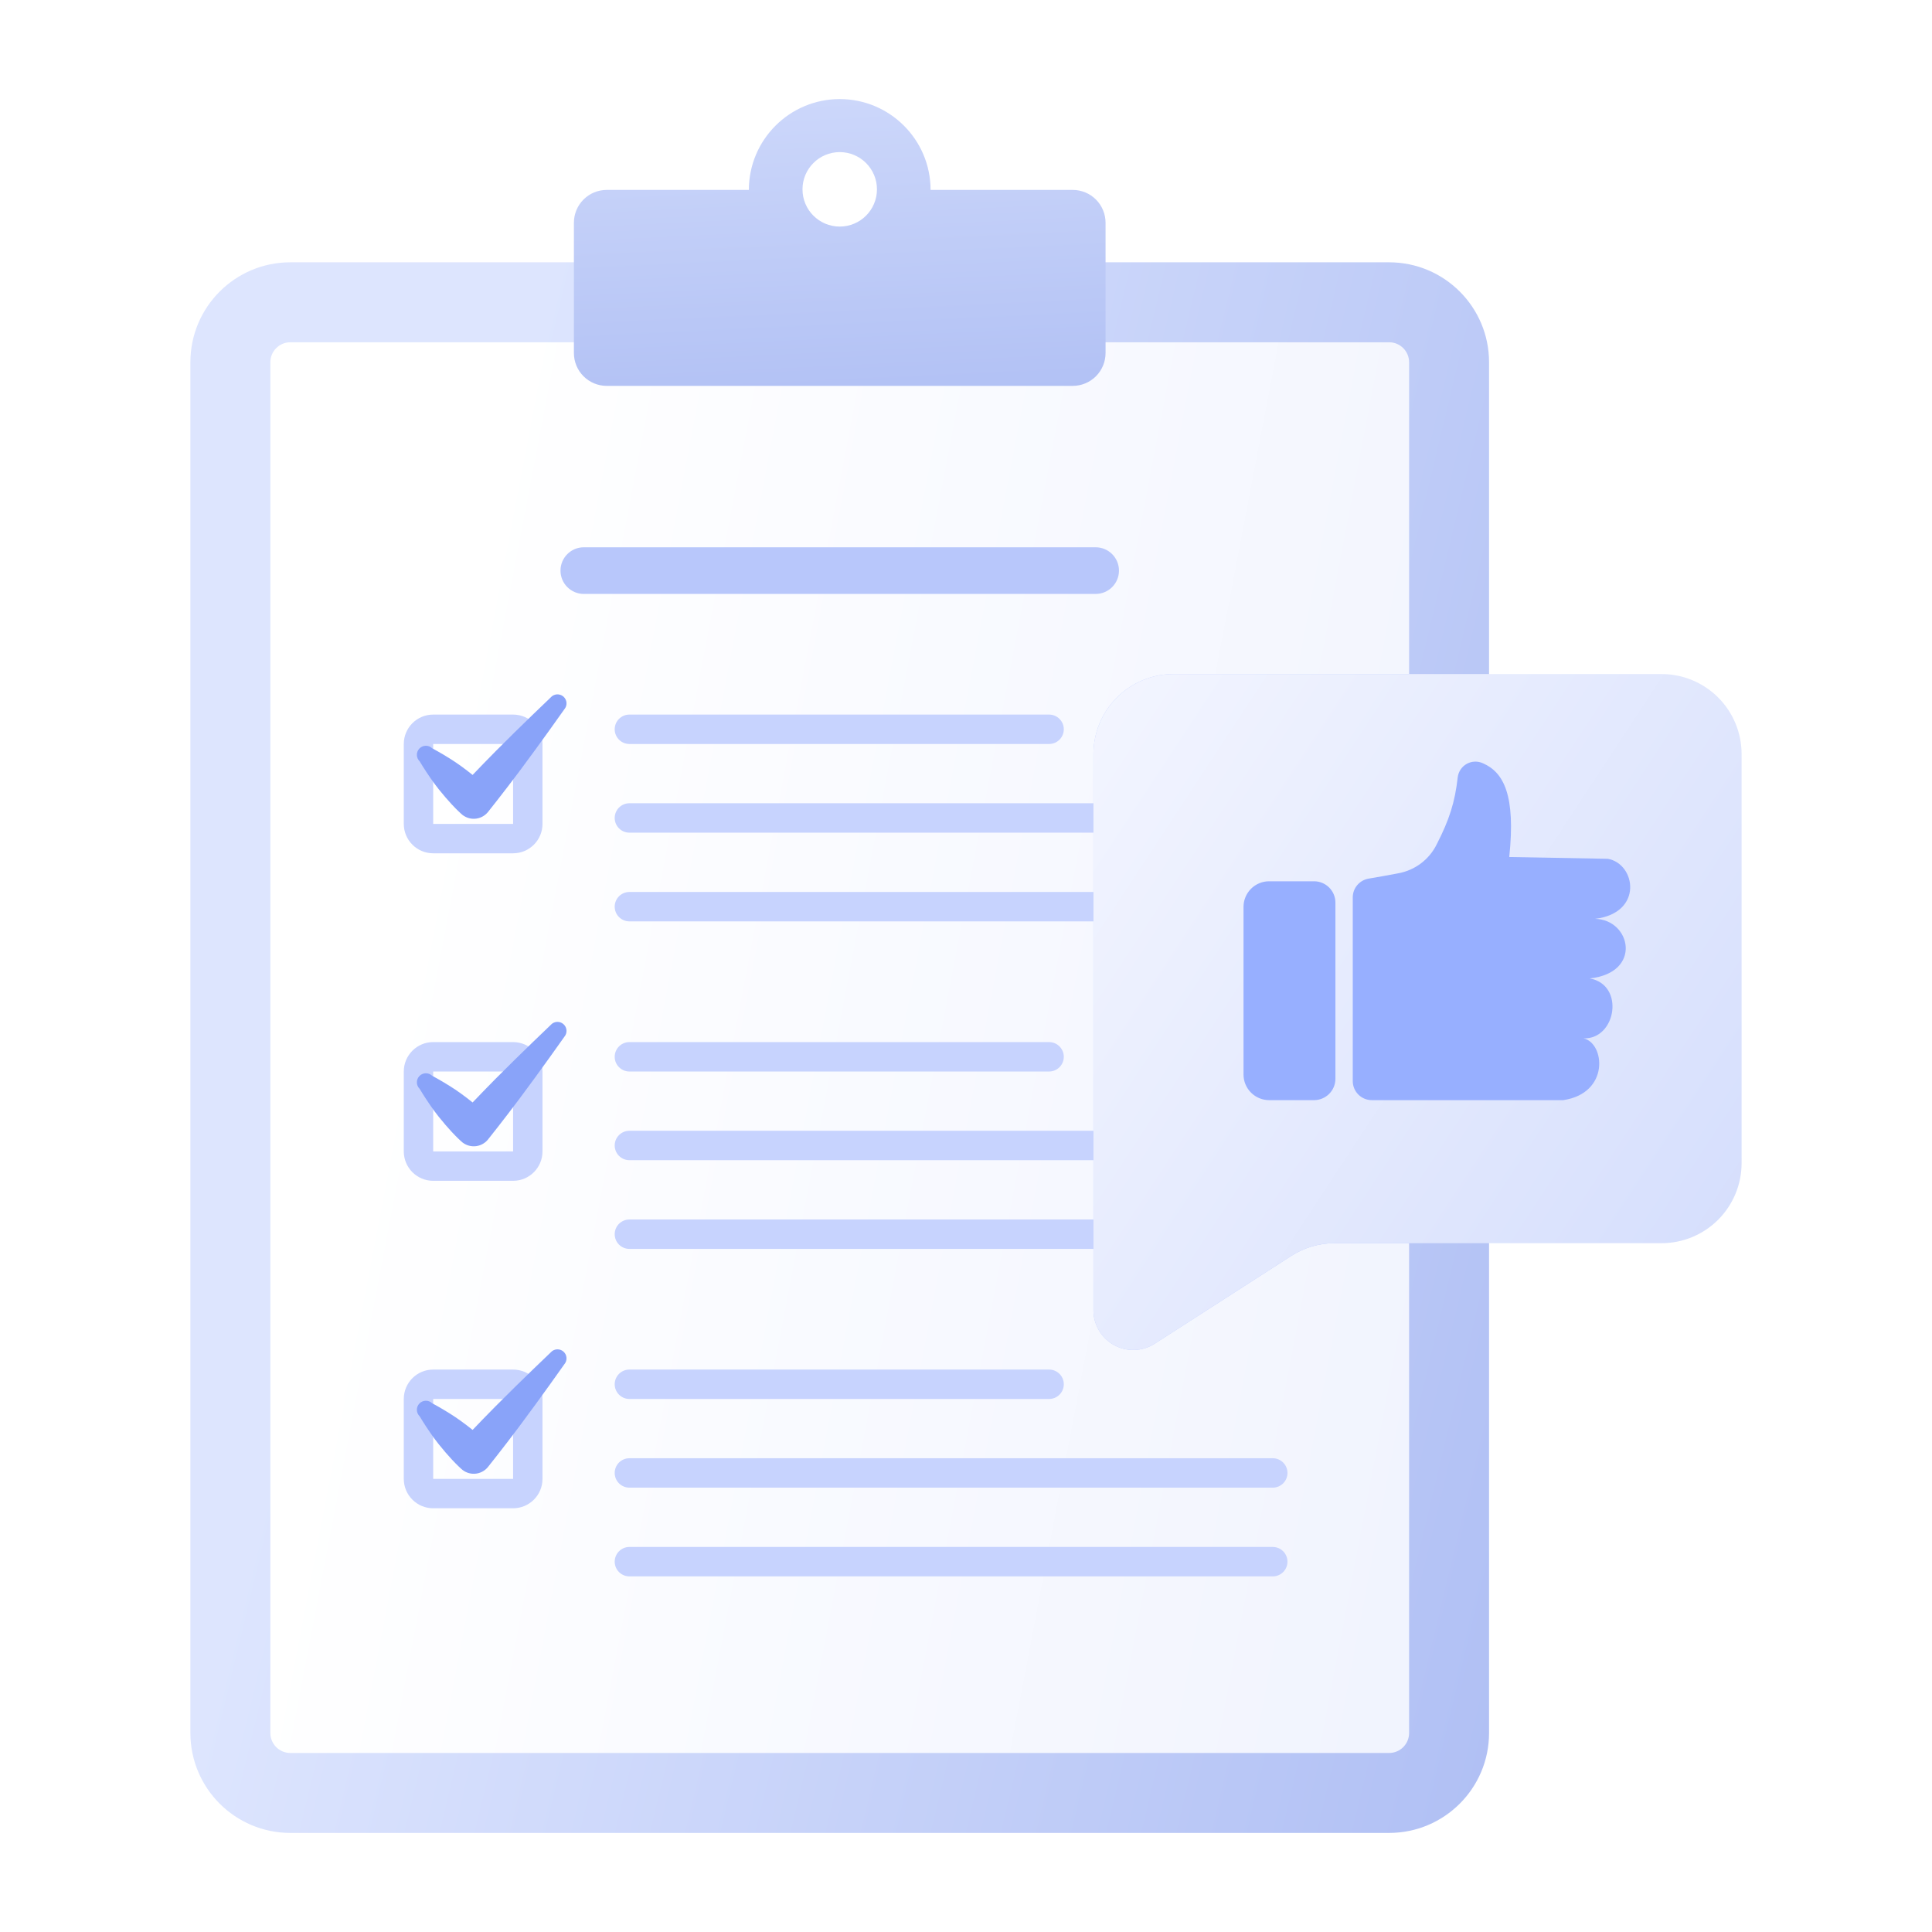 <svg width="156" height="156" viewBox="0 0 156 156" fill="none" xmlns="http://www.w3.org/2000/svg">
<path fill-rule="evenodd" clip-rule="evenodd" d="M120.234 29.25C120.234 24.793 116.621 21.18 112.164 21.18C92.631 21.18 42.977 21.18 23.444 21.18C18.987 21.18 15.373 24.793 15.373 29.25C15.373 52.102 15.373 117.078 15.373 139.93C15.373 144.387 18.987 148 23.444 148C42.977 148 92.631 148 112.164 148C116.621 148 120.234 144.387 120.234 139.93C120.234 117.078 120.234 52.102 120.234 29.25Z" fill="url(#paint0_linear_1834_288953)"/>
<path fill-rule="evenodd" clip-rule="evenodd" d="M113.778 29.251V139.931C113.778 140.822 113.056 141.545 112.164 141.545C92.631 141.545 42.977 141.545 23.444 141.545C22.552 141.545 21.83 140.822 21.83 139.931V29.251C21.83 28.359 22.552 27.637 23.444 27.637C42.977 27.637 92.631 27.637 112.164 27.637C113.056 27.637 113.778 28.359 113.778 29.251Z" fill="url(#paint1_linear_1834_288953)"/>
<path fill-rule="evenodd" clip-rule="evenodd" d="M60.468 15.335C60.468 11.286 63.755 8 67.804 8C71.852 8 75.139 11.286 75.139 15.335H86.617C87.32 15.335 87.995 15.614 88.492 16.111C88.989 16.608 89.268 17.283 89.268 17.986C89.268 20.909 89.268 25.584 89.268 28.507C89.268 29.21 88.989 29.884 88.492 30.381C87.995 30.879 87.32 31.158 86.617 31.158C78.929 31.158 56.679 31.158 48.991 31.158C48.287 31.158 47.613 30.879 47.116 30.381C46.619 29.884 46.34 29.21 46.34 28.507C46.34 25.584 46.34 20.909 46.34 17.986C46.34 17.283 46.619 16.608 47.116 16.111C47.613 15.614 48.287 15.335 48.991 15.335C53.082 15.335 60.468 15.335 60.468 15.335ZM67.804 12.282C69.463 12.282 70.81 13.629 70.81 15.289C70.81 16.948 69.463 18.295 67.804 18.295C66.144 18.295 64.798 16.948 64.798 15.289C64.798 13.629 66.144 12.282 67.804 12.282Z" fill="url(#paint2_linear_1834_288953)"/>
<path fill-rule="evenodd" clip-rule="evenodd" d="M47.139 47.957H88.469C89.508 47.957 90.352 47.114 90.352 46.074C90.352 45.035 89.508 44.191 88.469 44.191H47.139C46.1 44.191 45.257 45.035 45.257 46.074C45.257 47.114 46.1 47.957 47.139 47.957Z" fill="#B8C7FB"/>
<path fill-rule="evenodd" clip-rule="evenodd" d="M43.804 66.525V60.074C43.804 58.762 42.741 57.699 41.43 57.699H34.978C33.667 57.699 32.604 58.762 32.604 60.074V66.525C32.604 67.837 33.667 68.9 34.978 68.9H41.43C42.741 68.9 43.804 67.837 43.804 66.525ZM41.43 60.074V66.525H34.978V60.074H41.43Z" fill="#C7D3FE"/>
<path fill-rule="evenodd" clip-rule="evenodd" d="M50.821 60.074H84.71C85.365 60.074 85.897 59.542 85.897 58.886C85.897 58.231 85.365 57.699 84.71 57.699H50.821C50.166 57.699 49.634 58.231 49.634 58.886C49.634 59.542 50.166 60.074 50.821 60.074Z" fill="#C7D3FE"/>
<path fill-rule="evenodd" clip-rule="evenodd" d="M50.821 67.234H102.77C103.425 67.234 103.957 66.702 103.957 66.047C103.957 65.391 103.425 64.859 102.77 64.859H50.821C50.166 64.859 49.634 65.391 49.634 66.047C49.634 66.702 50.166 67.234 50.821 67.234Z" fill="#C7D3FE"/>
<path fill-rule="evenodd" clip-rule="evenodd" d="M50.821 74.397H102.77C103.425 74.397 103.957 73.865 103.957 73.21C103.957 72.555 103.425 72.023 102.77 72.023H50.821C50.166 72.023 49.634 72.555 49.634 73.21C49.634 73.865 50.166 74.397 50.821 74.397Z" fill="#C7D3FE"/>
<path fill-rule="evenodd" clip-rule="evenodd" d="M38.161 62.572C37.872 62.339 37.549 62.092 37.216 61.85C36.912 61.63 36.612 61.431 36.317 61.246C35.513 60.743 34.893 60.418 34.893 60.418C34.602 60.14 34.14 60.151 33.862 60.442C33.584 60.734 33.595 61.196 33.886 61.474C33.886 61.474 34.239 62.077 34.78 62.857C34.978 63.143 35.191 63.433 35.425 63.727C35.784 64.175 36.154 64.604 36.474 64.949C36.9 65.409 37.23 65.703 37.23 65.703C37.523 65.984 37.919 66.131 38.324 66.112C38.73 66.092 39.109 65.907 39.374 65.6C39.374 65.6 40.588 64.086 41.91 62.319C43.649 59.995 45.567 57.272 45.567 57.272C45.83 56.968 45.796 56.507 45.491 56.243C45.186 55.981 44.725 56.014 44.462 56.319C44.462 56.319 42.049 58.615 40.004 60.675C39.311 61.374 38.664 62.044 38.161 62.572Z" fill="#89A3F9"/>
<path fill-rule="evenodd" clip-rule="evenodd" d="M43.804 92.971V86.518C43.804 85.208 42.741 84.144 41.43 84.144H34.978C33.667 84.144 32.604 85.208 32.604 86.518V92.971C32.604 94.282 33.667 95.345 34.978 95.345H41.43C42.741 95.345 43.804 94.282 43.804 92.971ZM41.43 86.518V92.971H34.978V86.519L41.43 86.518Z" fill="#C7D3FE"/>
<path fill-rule="evenodd" clip-rule="evenodd" d="M50.821 86.519H84.71C85.365 86.519 85.897 85.987 85.897 85.332C85.897 84.676 85.365 84.144 84.71 84.144H50.821C50.166 84.144 49.634 84.676 49.634 85.332C49.634 85.987 50.166 86.519 50.821 86.519Z" fill="#C7D3FE"/>
<path fill-rule="evenodd" clip-rule="evenodd" d="M50.821 93.679H102.77C103.425 93.679 103.957 93.147 103.957 92.492C103.957 91.837 103.425 91.305 102.77 91.305H50.821C50.166 91.305 49.634 91.837 49.634 92.492C49.634 93.147 50.166 93.679 50.821 93.679Z" fill="#C7D3FE"/>
<path fill-rule="evenodd" clip-rule="evenodd" d="M50.821 100.843H102.77C103.425 100.843 103.957 100.311 103.957 99.656C103.957 99.001 103.425 98.469 102.77 98.469H50.821C50.166 98.469 49.634 99.001 49.634 99.656C49.634 100.311 50.166 100.843 50.821 100.843Z" fill="#C7D3FE"/>
<path fill-rule="evenodd" clip-rule="evenodd" d="M38.161 89.018C37.872 88.785 37.549 88.537 37.216 88.296C36.912 88.075 36.612 87.876 36.317 87.692C35.513 87.188 34.893 86.864 34.893 86.864C34.602 86.585 34.14 86.596 33.862 86.888C33.584 87.179 33.595 87.641 33.886 87.919C33.886 87.919 34.239 88.523 34.78 89.302C34.978 89.588 35.191 89.879 35.425 90.172C35.784 90.621 36.154 91.05 36.474 91.394C36.9 91.855 37.23 92.149 37.23 92.149C37.523 92.429 37.919 92.577 38.324 92.557C38.73 92.537 39.109 92.352 39.374 92.045C39.374 92.045 40.588 90.531 41.91 88.765C43.649 86.441 45.567 83.718 45.567 83.718C45.83 83.413 45.796 82.952 45.491 82.689C45.186 82.426 44.725 82.46 44.462 82.765C44.462 82.765 42.049 85.06 40.004 87.12C39.311 87.82 38.664 88.49 38.161 89.018Z" fill="#89A3F9"/>
<path fill-rule="evenodd" clip-rule="evenodd" d="M43.804 119.412V112.96C43.804 111.648 42.741 110.586 41.43 110.586H34.978C33.667 110.586 32.604 111.648 32.604 112.96V119.412C32.604 120.723 33.667 121.786 34.978 121.786H41.43C42.741 121.786 43.804 120.723 43.804 119.412ZM41.43 112.96V119.412H34.978V112.96H41.43Z" fill="#C7D3FE"/>
<path fill-rule="evenodd" clip-rule="evenodd" d="M50.821 112.96H84.71C85.365 112.96 85.897 112.428 85.897 111.773C85.897 111.118 85.365 110.586 84.71 110.586H50.821C50.166 110.586 49.634 111.118 49.634 111.773C49.634 112.428 50.166 112.96 50.821 112.96Z" fill="#C7D3FE"/>
<path fill-rule="evenodd" clip-rule="evenodd" d="M50.821 120.121H102.77C103.425 120.121 103.957 119.589 103.957 118.933C103.957 118.278 103.425 117.746 102.77 117.746H50.821C50.166 117.746 49.634 118.278 49.634 118.933C49.634 119.589 50.166 120.121 50.821 120.121Z" fill="#C7D3FE"/>
<path fill-rule="evenodd" clip-rule="evenodd" d="M50.821 127.285H102.77C103.425 127.285 103.957 126.753 103.957 126.098C103.957 125.442 103.425 124.91 102.77 124.91H50.821C50.166 124.91 49.634 125.442 49.634 126.098C49.634 126.753 50.166 127.285 50.821 127.285Z" fill="#C7D3FE"/>
<path fill-rule="evenodd" clip-rule="evenodd" d="M38.161 115.459C37.872 115.226 37.549 114.979 37.216 114.738C36.912 114.517 36.612 114.317 36.317 114.133C35.513 113.629 34.893 113.305 34.893 113.305C34.602 113.027 34.14 113.038 33.862 113.329C33.584 113.62 33.595 114.083 33.886 114.36C33.886 114.36 34.239 114.964 34.78 115.744C34.978 116.029 35.191 116.32 35.425 116.614C35.784 117.062 36.154 117.491 36.474 117.836C36.9 118.296 37.23 118.59 37.23 118.59C37.523 118.871 37.919 119.018 38.324 118.999C38.73 118.979 39.109 118.794 39.374 118.486C39.374 118.486 40.588 116.973 41.91 115.206C43.649 112.882 45.567 110.159 45.567 110.159C45.83 109.854 45.796 109.393 45.491 109.13C45.186 108.867 44.725 108.901 44.462 109.206C44.462 109.206 42.049 111.501 40.004 113.562C39.311 114.261 38.664 114.931 38.161 115.459Z" fill="#89A3F9"/>
<g filter="url(#filter0_f_1834_288953)">
<path fill-rule="evenodd" clip-rule="evenodd" d="M120.241 60.889C120.241 59.175 119.561 57.531 118.348 56.319C117.137 55.107 115.492 54.426 113.778 54.426H94.754C93.04 54.426 91.396 55.107 90.184 56.319C88.972 57.531 88.29 59.175 88.29 60.889V105.795C88.29 106.969 88.933 108.05 89.963 108.613C90.995 109.176 92.251 109.131 93.239 108.496C96.95 106.11 101.797 102.994 104.266 101.407C105.308 100.737 106.522 100.381 107.761 100.381H113.778C115.492 100.381 117.137 99.7 118.348 98.488C119.561 97.275 120.241 95.631 120.241 93.917V60.889Z" fill="#B8C8FE"/>
</g>
<path fill-rule="evenodd" clip-rule="evenodd" d="M140.626 60.889C140.626 59.175 139.946 57.531 138.733 56.319C137.521 55.107 135.877 54.426 134.163 54.426H94.754C93.04 54.426 91.396 55.107 90.184 56.319C88.972 57.531 88.29 59.175 88.29 60.889V105.795C88.29 106.969 88.933 108.05 89.963 108.613C90.995 109.176 92.251 109.131 93.239 108.496C96.95 106.11 101.797 102.994 104.266 101.407C105.308 100.737 106.522 100.381 107.761 100.381C113.485 100.381 124.644 100.381 134.163 100.381C135.877 100.381 137.521 99.7 138.733 98.488C139.946 97.275 140.626 95.631 140.626 93.917V60.889Z" fill="url(#paint3_linear_1834_288953)"/>
<path fill-rule="evenodd" clip-rule="evenodd" d="M121.865 69.199C122.391 64.221 121.419 62.366 119.75 61.635C119.332 61.437 118.846 61.451 118.441 61.673C118.037 61.895 117.763 62.298 117.705 62.756C117.481 64.769 117.028 66.181 116.02 68.152C115.418 69.392 114.26 70.27 112.903 70.515C112.134 70.664 111.227 70.822 110.508 70.945C109.769 71.072 109.229 71.713 109.229 72.462C109.229 75.657 109.229 83.865 109.229 87.291C109.229 88.142 109.918 88.831 110.768 88.831C114.953 88.831 126.226 88.831 126.226 88.831C129.987 88.275 129.592 84.232 127.868 83.843C130.514 83.928 131.214 79.505 128.363 79.005C132.651 78.537 131.678 74.243 128.794 74.193C132.729 73.715 132.079 69.731 129.818 69.344L121.865 69.199ZM107.829 72.884C107.829 71.931 107.056 71.159 106.103 71.159C105.021 71.159 103.619 71.159 102.477 71.159C101.929 71.159 101.403 71.376 101.014 71.764C100.626 72.152 100.408 72.679 100.408 73.227C100.408 76.628 100.408 83.361 100.408 86.762C100.408 87.311 100.626 87.837 101.014 88.224C101.403 88.613 101.929 88.831 102.477 88.831C103.619 88.831 105.021 88.831 106.103 88.831C107.056 88.831 107.829 88.058 107.829 87.105V72.884Z" fill="#97AFFF"/>
<defs>
<filter id="filter0_f_1834_288953" x="74.671" y="40.807" width="59.189" height="81.818" filterUnits="userSpaceOnUse" color-interpolation-filters="sRGB">
<feFlood flood-opacity="0" result="BackgroundImageFix"/>
<feBlend mode="normal" in="SourceGraphic" in2="BackgroundImageFix" result="shape"/>
<feGaussianBlur stdDeviation="6.81" result="effect1_foregroundBlur_1834_288953"/>
</filter>
<linearGradient id="paint0_linear_1834_288953" x1="44.667" y1="20.918" x2="165.231" y2="49.793" gradientUnits="userSpaceOnUse">
<stop stop-color="#DDE5FE"/>
<stop offset="1" stop-color="#A7B8F2"/>
</linearGradient>
<linearGradient id="paint1_linear_1834_288953" x1="41.722" y1="23.062" x2="162.119" y2="46.002" gradientUnits="userSpaceOnUse">
<stop stop-color="white"/>
<stop offset="1" stop-color="#ECF0FE"/>
</linearGradient>
<linearGradient id="paint2_linear_1834_288953" x1="19.389" y1="-5.184" x2="21.751" y2="44.398" gradientUnits="userSpaceOnUse">
<stop stop-color="#DDE5FE"/>
<stop offset="1" stop-color="#A7B8F2"/>
</linearGradient>
<linearGradient id="paint3_linear_1834_288953" x1="85.12" y1="56.348" x2="152.122" y2="100.381" gradientUnits="userSpaceOnUse">
<stop stop-color="#F4F6FF"/>
<stop offset="1" stop-color="#D1DBFC"/>
</linearGradient>
</defs>
</svg>
